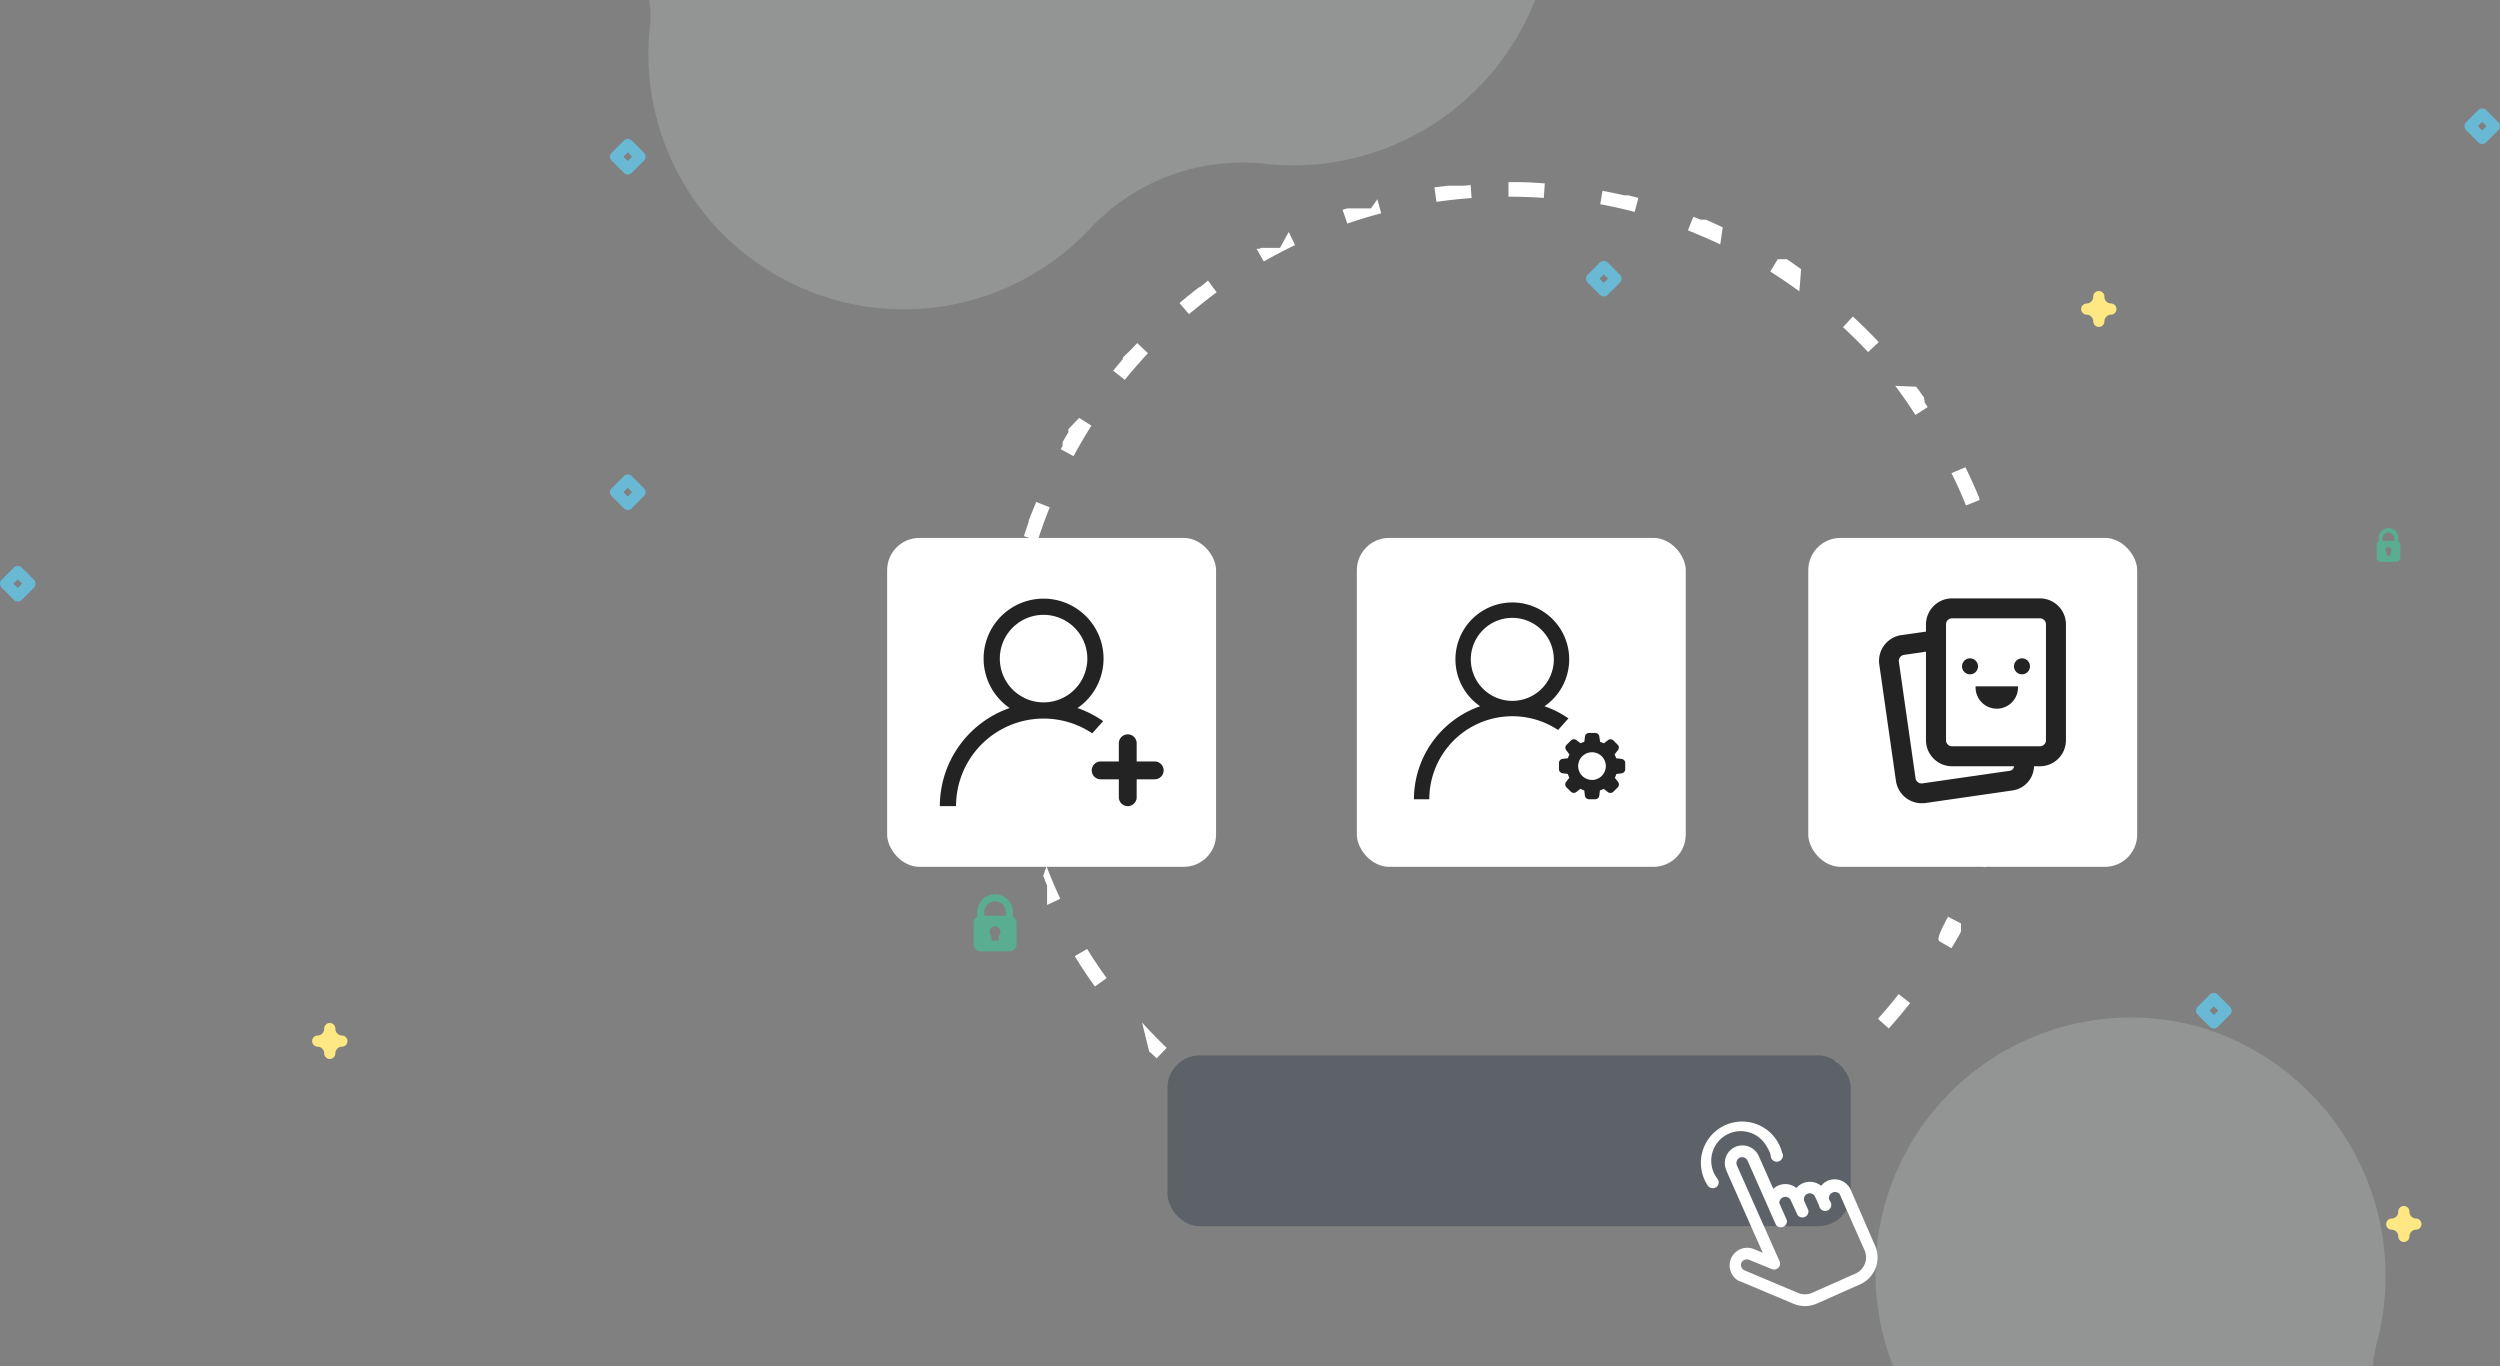 <!--
 * Copyright (c) 2021, WSO2 Inc. (http://www.wso2.com). All Rights Reserved.
 *
 * This software is the property of WSO2 Inc. and its suppliers, if any.
 * Dissemination of any information or reproduction of any material contained
 * herein in any form is strictly forbidden, unless permitted by WSO2 expressly.
 * You may not alter or remove any copyright or other notice from copies of this content."
-->

<svg xmlns="http://www.w3.org/2000/svg" width="309.883" height="169.373" viewBox="0 0 309.883 169.373">
    <rect x="0" y="0" width="309.883" height="169.373" fill="#808080" stroke="none"/>
    <g id="business-users-illustration" transform="translate(158 27.479)">
        <path id="Subtraction_14" data-name="Subtraction 14"
              d="M-8497.067-521.137A31.437,31.437,0,0,1-8510.2-524a31.656,31.656,0,0,1-18.355-31.937l.037-.3a11.491,11.491,0,0,0-.1-3.242H-8418.8a32.05,32.05,0,0,1-4.817,8.353,32.352,32.352,0,0,1-6.955,6.476,32.063,32.063,0,0,1-18.242,5.671c-.89,0-1.793-.037-2.684-.111-.268-.027-.5-.054-.721-.08a25.939,25.939,0,0,0-2.878-.161,25.906,25.906,0,0,0-18.953,8.28,31.44,31.44,0,0,1-10.606,7.383,31.529,31.529,0,0,1-12.411,2.53h0Z"
              transform="translate(8451.081 532)" fill="#eaeef1" opacity="0.18"/>
        <path id="Subtraction_13" data-name="Subtraction 13"
              d="M-8470.931-637.292h-59.423a31.575,31.575,0,0,1-2.18-12.5,31.453,31.453,0,0,1,3.059-12.678,31.594,31.594,0,0,1,11.818-13.257,31.661,31.661,0,0,1,16.778-4.814,31.7,31.7,0,0,1,8.61,1.2,32.155,32.155,0,0,1,18.548,14.634,32.154,32.154,0,0,1,3.6,23.351c-.054.227-.112.454-.181.7a25.946,25.946,0,0,0-.63,3.369Z"
              transform="translate(8607.022 779.186)" fill="#eaeef1" opacity="0.18"/>
        <g id="Path_1992" data-name="Path 1992" transform="translate(-34.069 -4.899)">
            <path id="Path_1" data-name="Path 1"
                  d="M89.052,0A63.052,63.052,0,1,1,26,63.052h0A63.056,63.056,0,0,1,89.03,0Z" transform="translate(-26)"
                  fill="none"/>
            <path id="Path_2" data-name="Path 2"
                  d="M89.052,0h1.2c1.11,0,2.21.072,3.3.153l-.126,1.8c-1.443-.1-2.923-.153-4.375-.153Zm11.654,1.073c.9.171,1.8.352,2.706.559h.487l1.254.316-.46,1.741c-1.407-.37-2.841-.686-4.267-.956Zm11.257,3.22.9.352h.649c.7.307,1.4.622,2.093.956L115.3,7.712c-1.308-.622-2.706-1.209-4.014-1.741Zm10.464,5.259h1.146c.586.406,1.173.812,1.75,1.236l-.217,2.742c-1.182-.857-2.4-1.687-3.608-2.454Zm9.309,7.1q1.66,1.533,3.211,3.175l-1.317,1.236c-.992-1.055-2.039-2.093-3.112-3.085Zm7.848,8.7c.343.451.667.9.992,1.371h0v.054h0v.054h0v.063h0v.054h0l.045.054h0v.054h0v.054h0v.054h0v.063h0v.054h0c.135.2.262.4.388.6l-1.515.974c-.785-1.227-1.624-2.435-2.5-3.608Zm6.107,9.986c.622,1.272,1.209,2.571,1.741,3.879h0v.063h0v.054h0v.063h0l-1.669.677c-.55-1.353-1.146-2.706-1.8-4.005Zm4.149,10.951c.153.541.3,1.091.424,1.633h0v.045h0v.072h0c.189.767.352,1.542.505,2.318l-1.8.352c-.28-1.425-.622-2.859-1-4.267Zm2.039,11.537c.117,1.389.189,2.787.207,4.2h-1.8c0-1.452-.09-2.932-.207-4.375l1.8-.144Zm-1.9,11.528,1.8.18c-.117,1.109-.262,2.219-.433,3.319h0v.09h0a.916.916,0,0,1-.072.433l-1.8-.307C149.624,72.253,149.822,70.792,149.975,69.348Zm-2.2,11.158,1.732.514h0q-.6,1.975-1.326,3.9l-1.7-.631C146.872,83.294,147.351,81.9,147.775,80.506Zm-4.24,10.545,1.606.83v.081h0v.063h0V92.1h0v.054h0v.054h0v.054h0v.054h0v.063h0v.063h0V92.5h0v.063h0v.063h0v.063h0v.063h0v.054h0v.054h0l-.072.126h0v.063h0c-.361.64-.731,1.281-1.119,1.912l-1.542-.9c-.271-.433.451-1.714,1.119-3.013Zm-6.125,9.589,1.425,1.11h0c-.848,1.073-1.732,2.129-2.652,3.148l-1.344-1.209c.722-.776,1.669-1.9,2.562-3.049Zm-7.785,8.29,1.191,1.353c-1.128.992-2.282,1.948-3.482,2.868l-1.091-1.434c1.146-.884,2.282-1.822,3.374-2.787Zm-9.183,6.72.9,1.551c-1.109.658-2.237,1.29-3.392,1.885h-.469l-.812-1.615a19.394,19.394,0,0,0,3.761-1.822Zm-10.265,4.9.622,1.7-.839.307H108.68c-.677.216-1.362.433-2.048.631l-.5-1.741a10.535,10.535,0,0,0,4.032-.893Zm-11,2.914.3,1.8h-.343c-1.362.216-2.706.4-4.131.523l-.162-1.8c1.434-.1,2.9-.289,4.33-.523Zm-15.722.577c1.443.135,2.914.216,4.375.244v1.8H86.86c-1.046,0-2.084-.1-3.121-.189h-.406Zm-11.185-2.075c1.4.4,2.832.749,4.258,1.046l-.37,1.8-.64-.135h-.451c-1.109-.253-2.21-.532-3.292-.848Zm-10.6-4.122c1.3.658,2.643,1.263,3.987,1.8l-.695,1.669q-.686-.28-1.38-.6H61.432l-.424-.216Zm-9.661-5.989c1.155.9,2.363,1.723,3.608,2.526l-.992,1.506h-.207l-.054-.045h-.054l-.352-.379h-.956c-.631-.442-1.245-.9-1.8-1.353Zm-8.38-7.694c.974,1.073,2,2.129,3.049,3.139l-1.245,1.3-.686-.658h0v-.054h-.108l-.135-.153Zm-6.81-9.12c.767,1.236,1.579,2.463,2.426,3.608L37.79,99.7c-.9-1.227-1.714-2.481-2.5-3.761ZM31.791,84.791c.514,1.362,1.091,2.706,1.7,4.032l-1.633.767h0v-.063h0v-.063h0V89.41h0v-.054h0v-.063h0v-.054h0V87.407h0v-.09h0v-.054h0V87.2h0c-.162-.406-.325-.812-.478-1.218ZM28.76,73.868c.253,1.434.559,2.877.9,4.285l-1.75.442c-.325-1.272-.6-2.562-.848-3.87h0v-.216ZM26,62.511h1.8v.523c0,1.281,0,2.58.117,3.861l-1.8.108c0-.478-.054-.956-.072-1.434h0v-.126h0v-.1h0v-.072h0v-.325h0v-.09h0v-.072h0V64.73h0v-.063h0V64.6h0V64.54h0v-.334h0Zm1.173-11.645,1.8.343c-.28,1.425-.514,2.887-.686,4.33l-1.8-.216c.054-.433.108-.9.171-1.3h0v-.054h0c.063-.424.135-.848.207-1.272h0v-.045h0c.189-1.146.244-1.47.307-1.786Zm3.338-11.23,1.678.668c-.541,1.353-1.046,2.706-1.488,4.122l-1.714-.55c.189-.6.388-1.191.6-1.8h0V42h0v-.045h0v-.045h0Zm5.322-10.418,1.524.965c-.785,1.227-1.524,2.5-2.219,3.78L33.55,33.1l.235-.433h0v-.063h0v-.054h0V32.5h0v-.054h0v-.054h0v-.054h0v-.054h0v-.063h0c.235-.406.469-.812.713-1.209h0v-.063h0v-.063h0v-.054h0v-.054h0v-.054h0v-.054h0v-.054h0Zm7.216-9.255L44.365,21.2c-.992,1.064-1.957,2.174-2.877,3.3l-1.434-1.137,1.128-1.353h0l.045-.054h0V21.9h0v-.045h.045v-.045h0v-.045h0v-.054h0c1.028-.965,1.38-1.362,1.741-1.75ZM51.807,12.2l1.073,1.452c-1.173.857-2.327,1.8-3.437,2.706l-1.173-1.371c.776-.658,1.57-1.3,2.372-1.921h0l.054-.045h.108Zm10-6.026L62.6,7.794c-1.308.631-2.616,1.317-3.879,2.039l-.9-1.57h.352l.207-.117h2.354ZM72.8,2.111l.469,1.75c-1.407.37-2.814.8-4.194,1.272l-.586-1.7.532-.18H72ZM84.344.171l.135,1.8c-1.452.1-2.914.262-4.357.469L79.869.64l1.642-.2h1.912l.9-.072Z"
                  transform="translate(-26)" fill="#fff"/>
        </g>
        <rect id="Rectangle_659" data-name="Rectangle 659" width="84.687" height="21.172" rx="4"
              transform="translate(-13.285 103.34)" fill="#5c6268"/>
        <g id="Group_657" data-name="Group 657" transform="translate(10.186 39.197)">
            <rect id="Rectangle_656" data-name="Rectangle 656" width="40.77" height="40.77" rx="4" fill="#fff"/>
            <g id="Group_9" data-name="Group 9" transform="translate(-1759.693 -326.679)">
                <path id="Subtraction_2" data-name="Subtraction 2"
                      d="M1.905,24.393H0a12.226,12.226,0,0,1,8.205-11.53A7.05,7.05,0,0,1,8.013,1.374,7.05,7.05,0,0,1,18.855,9.363a7,7,0,0,1-2.67,3.5,12.141,12.141,0,0,1,2.965,1.508l-1.282,1.435A10.292,10.292,0,0,0,1.905,24.392ZM12.2,1.908A5.145,5.145,0,1,0,17.34,7.052,5.151,5.151,0,0,0,12.2,1.908Z"
                      transform="translate(1766.769 334.68)" fill="#232323"/>
                <path id="settings"
                      d="M109.147,76.014l-.643-.077a3.659,3.659,0,0,0-.2-.474l.4-.513a.505.505,0,0,0,0-.673l-.536-.536a.513.513,0,0,0-.681-.046l-.513.4a3.522,3.522,0,0,0-.467-.191l-.092-.651a.505.505,0,0,0-.505-.452h-.765a.513.513,0,0,0-.513.452l-.077.643a3.623,3.623,0,0,0-.474.191l-.513-.4a.513.513,0,0,0-.673.046l-.536.536a.505.505,0,0,0-.046.681l.4.513a2.721,2.721,0,0,0-.191.467l-.658.084a.513.513,0,0,0-.452.513v.765a.505.505,0,0,0,.452.505l.643.084a3.145,3.145,0,0,0,.191.467l-.4.513a.513.513,0,0,0,.046.681l.536.536a.513.513,0,0,0,.681.046l.505-.4a3.757,3.757,0,0,0,.482.2l.077.643a.513.513,0,0,0,.513.452h.765a.505.505,0,0,0,.505-.452l.084-.643a3.619,3.619,0,0,0,.475-.191l.513.4a.505.505,0,0,0,.673-.046l.536-.536a.513.513,0,0,0,.046-.681l-.4-.513a2.494,2.494,0,0,0,.191-.467l.643-.084a.505.505,0,0,0,.452-.505v-.765a.505.505,0,0,0-.444-.513Zm-3.658,2.61a1.714,1.714,0,1,1,1.73-1.707h0a1.73,1.73,0,0,1-1.73,1.714Z"
                      transform="translate(1683.335 278.053)" fill="#232323"/>
            </g>
        </g>
        <g id="Group_659" data-name="Group 659" transform="translate(66.14 39.197)">
            <rect id="Rectangle_656-2" data-name="Rectangle 656-2" width="40.77" height="40.77" rx="4" fill="#fff"/>
            <g id="cards" transform="translate(8.771 7.496)">
                <path id="Path_1987" data-name="Path 1987"
                      d="M164.435,83.356a3.226,3.226,0,0,1-3.189-2.765l-2.069-14.456a3.226,3.226,0,0,1,2.711-3.614l3.921-.56.352,2.44-3.921.569a.75.75,0,0,0-.633.84h0l2.069,14.456a.75.75,0,0,0,.84.632l10.842-1.563a.623.623,0,0,0,.524-.7l-.136-.9,2.458-.352.127.9a3.1,3.1,0,0,1-2.629,3.488L164.86,83.338A2.613,2.613,0,0,1,164.435,83.356Z"
                      transform="translate(-159.148 -57.966)" fill="#232323"/>
                <path id="Path_1988" data-name="Path 1988"
                      d="M179.721,78.348H168.816a3.235,3.235,0,0,1-3.226-3.226V60.757a3.235,3.235,0,0,1,3.226-3.217h10.906a3.226,3.226,0,0,1,3.217,3.217V75.123A3.226,3.226,0,0,1,179.721,78.348ZM168.816,60.016a.741.741,0,0,0-.741.741V75.123a.75.75,0,0,0,.741.75h10.906a.75.75,0,0,0,.741-.75V60.757a.741.741,0,0,0-.741-.741Z"
                      transform="translate(-159.77 -57.54)" fill="#232323"/>
                <g id="Group_656" data-name="Group 656" transform="translate(10.284 7.427)">
                    <path id="Path_1989" data-name="Path 1989" d="M177.649,69.6a2.629,2.629,0,1,1-5.25,0Z"
                          transform="translate(-170.71 -66.13)" fill="#232323"/>
                    <circle id="Ellipse_136" data-name="Ellipse 136" cx="0.994" cy="0.994" r="0.994" fill="#232323"/>
                    <circle id="Ellipse_137" data-name="Ellipse 137" cx="0.994" cy="0.994" r="0.994"
                            transform="translate(6.442)" fill="#232323"/>
                </g>
            </g>
        </g>
        <g id="Group_660" data-name="Group 660" transform="translate(-48.036 39.197)">
            <rect id="Rectangle_656-3" data-name="Rectangle 656-3" width="40.77" height="40.77" rx="4" fill="#fff"/>
            <g id="Group_7" data-name="Group 7" transform="translate(-1748.237 -277.155)">
                <path id="Subtraction_1" data-name="Subtraction 1"
                      d="M2.01,25.721H0A12.891,12.891,0,0,1,8.652,13.563a7.434,7.434,0,0,1-.2-12.114A7.434,7.434,0,0,1,19.881,9.873a7.384,7.384,0,0,1-2.816,3.69,12.814,12.814,0,0,1,3.174,1.624L18.892,16.7A10.85,10.85,0,0,0,2.01,25.72ZM12.859,2.011a5.425,5.425,0,1,0,5.425,5.425A5.432,5.432,0,0,0,12.859,2.011Z"
                      transform="translate(1754.769 284.68)" fill="#232323"/>
                <g id="Group_655" data-name="Group 655" transform="translate(1773.631 301.54)">
                    <path id="Path_1985" data-name="Path 1985"
                          d="M32.149,79.011H25.516a1.106,1.106,0,1,1,0-2.211h6.633a1.106,1.106,0,1,1,0,2.211Z"
                          transform="translate(-24.41 -73.475)" fill="#232323"/>
                    <path id="Path_1986" data-name="Path 1986"
                          d="M29.636,81.541a1.106,1.106,0,0,1-1.106-1.106h0v-6.65a1.106,1.106,0,1,1,2.211,0v6.65a1.106,1.106,0,0,1-1.106,1.106Z"
                          transform="translate(-25.205 -72.68)" fill="#232323"/>
                </g>
            </g>
        </g>
        <g id="clicking" transform="translate(52.828 111.544)">
            <path id="Path_1990" data-name="Path 1990"
                  d="M129.329,132.791a.756.756,0,0,0,.2-1.013,3.66,3.66,0,1,1,6.049-4.076,3.781,3.781,0,0,1,.514,1.134.756.756,0,1,0,1.406-.363,5.111,5.111,0,1,0-9.2,4.113.756.756,0,0,0,1.006.2Z"
                  transform="translate(-127.435 -124.64)" fill="#fff"/>
            <path id="Path_1991" data-name="Path 1991"
                  d="M143.262,133.533a2.185,2.185,0,0,0-3.025.295,2.178,2.178,0,0,0-2.866.106l-1.807-4.076a2.215,2.215,0,0,0-2.843-1.149,2.185,2.185,0,0,0-1.195,2.851.189.189,0,0,0,0,.053l4.537,10.238-1.142-.469a2.185,2.185,0,0,0-1.747,4h.061l6.616,2.783a3.622,3.622,0,0,0,2.888,0l5.406-2.4a3.637,3.637,0,0,0,1.845-4.771l-3.025-6.949a2.178,2.178,0,0,0-2.881-1.1,2.079,2.079,0,0,0-.756.59Zm5.422,8.015a2.193,2.193,0,0,1-1.112,2.881l-5.406,2.4a2.185,2.185,0,0,1-1.732,0l-6.624-2.79a.756.756,0,0,1-.4-.945h0a.756.756,0,0,1,.968-.363l2.828,1.157a.756.756,0,0,0,.945-.4.7.7,0,0,0,0-.567l-5.293-11.894a.756.756,0,0,1,.37-.968h0a.756.756,0,0,1,.96.4c3.251,7.312,1.762,4.008,3.524,7.955a.756.756,0,0,0,1.338-.6l-.938-2.117a.756.756,0,0,1,1.369-.461l.907,1.966a.756.756,0,0,0,1.331-.6l-.491-1.1a.724.724,0,1,1,1.323-.59l.5,1.1a.756.756,0,1,0,1.323-.59l-.1-.219a.756.756,0,0,1,1.331-.6Z"
                  transform="translate(-128.393 -125.594)" fill="#fff"/>
        </g>
        <path id="Path_96"
              d="M68.084,418.431a.692.692,0,0,1-.488-.2l-1.512-1.512a.691.691,0,0,1,0-.976l1.512-1.512a.691.691,0,0,1,.976,0l1.512,1.512a.691.691,0,0,1,0,.976l-1.512,1.518a.692.692,0,0,1-.488.2Zm-.538-2.206.538.538.538-.538-.538-.535Z"
              transform="translate(-223.882 -371.359)" fill="rgba(96,210,250,0.7)"/>
        <path id="Path_96-2" data-name="Path_96"
              d="M68.084,418.431a.692.692,0,0,1-.488-.2l-1.512-1.512a.691.691,0,0,1,0-.976l1.512-1.512a.691.691,0,0,1,.976,0l1.512,1.512a.691.691,0,0,1,0,.976l-1.512,1.518a.692.692,0,0,1-.488.2Zm-.538-2.206.538.538.538-.538-.538-.535Z"
              transform="translate(-148.268 -424.289)" fill="rgba(96,210,250,0.7)"/>
        <path id="Path_95"
              d="M423.786,165.529a.691.691,0,0,1-.691-.691.832.832,0,0,0-.832-.832.692.692,0,0,1,0-1.383.832.832,0,0,0,.832-.832.692.692,0,1,1,1.383,0,.832.832,0,0,0,.832.832.692.692,0,0,1,0,1.383.832.832,0,0,0-.832.832.691.691,0,0,1-.691.691Z"
              transform="translate(-540.909 -61.746)" fill="#ffe783"/>
        <path id="padlock"
              d="M69.327,2.783V2.217a2.217,2.217,0,0,0-4.434,0v.566a.884.884,0,0,0-.443.764v2.66a.888.888,0,0,0,.887.887h3.547a.888.888,0,0,0,.887-.887V3.547a.884.884,0,0,0-.443-.764ZM67.106.887a1.332,1.332,0,0,1,1.33,1.33V2.66H65.773V2.217A1.332,1.332,0,0,1,67.1.887Zm.443,4.261v.616h-.886V5.148a.665.665,0,1,1,.887,0Z"
              transform="translate(-101.767 83.359)" fill="#3ad29f" opacity="0.55"/>
        <path id="Path_96-3" data-name="Path_96"
              d="M68.084,418.431a.692.692,0,0,1-.488-.2l-1.512-1.512a.691.691,0,0,1,0-.976l1.512-1.512a.691.691,0,0,1,.976,0l1.512,1.512a.691.691,0,0,1,0,.976l-1.512,1.518a.692.692,0,0,1-.488.2Zm-.538-2.206.538.538.538-.538-.538-.535Z"
              transform="translate(-148.268 -382.701)" fill="rgba(96,210,250,0.7)"/>
        <path id="Path_95-2" data-name="Path_95"
              d="M423.786,165.529a.691.691,0,0,1-.691-.691.832.832,0,0,0-.832-.832.692.692,0,0,1,0-1.383.832.832,0,0,0,.832-.832.692.692,0,1,1,1.383,0,.832.832,0,0,0,.832.832.692.692,0,0,1,0,1.383.832.832,0,0,0-.832.832.691.691,0,0,1-.691.691Z"
              transform="translate(-321.63 -152.482)" fill="#ffe783"/>
        <path id="Path_96-4" data-name="Path_96"
              d="M68.084,418.431a.692.692,0,0,1-.488-.2l-1.512-1.512a.691.691,0,0,1,0-.976l1.512-1.512a.691.691,0,0,1,.976,0l1.512,1.512a.691.691,0,0,1,0,.976l-1.512,1.518a.692.692,0,0,1-.488.2Zm-.538-2.206.538.538.538-.538-.538-.535Z"
              transform="translate(-27.286 -409.166)" fill="rgba(96,210,250,0.7)"/>
        <path id="Path_96-5" data-name="Path_96"
              d="M68.084,418.431a.692.692,0,0,1-.488-.2l-1.512-1.512a.691.691,0,0,1,0-.976l1.512-1.512a.691.691,0,0,1,.976,0l1.512,1.512a.691.691,0,0,1,0,.976l-1.512,1.518a.692.692,0,0,1-.488.2Zm-.538-2.206.538.538.538-.538-.538-.535Z"
              transform="translate(48.327 -318.429)" fill="rgba(96,210,250,0.7)"/>
        <path id="Path_96-6" data-name="Path_96"
              d="M68.084,418.431a.692.692,0,0,1-.488-.2l-1.512-1.512a.691.691,0,0,1,0-.976l1.512-1.512a.691.691,0,0,1,.976,0l1.512,1.512a.691.691,0,0,1,0,.976l-1.512,1.518a.692.692,0,0,1-.488.2Zm-.538-2.206.538.538.538-.538-.538-.535Z"
              transform="translate(81.597 -428.069)" fill="rgba(96,210,250,0.7)"/>
        <path id="Path_95-3" data-name="Path_95"
              d="M423.786,165.529a.691.691,0,0,1-.691-.691.832.832,0,0,0-.832-.832.692.692,0,0,1,0-1.383.832.832,0,0,0,.832-.832.692.692,0,1,1,1.383,0,.832.832,0,0,0,.832.832.692.692,0,0,1,0,1.383.832.832,0,0,0-.832.832.691.691,0,0,1-.691.691Z"
              transform="translate(-283.823 -39.062)" fill="#ffe783"/>
        <path id="padlock-2" data-name="padlock"
              d="M67.146,1.64V1.306a1.229,1.229,0,1,0-2.451,0V1.64a.529.529,0,0,0-.245.454V3.66a.508.508,0,0,0,.491.523H66.9a.508.508,0,0,0,.491-.523V2.091a.529.529,0,0,0-.245-.454ZM65.918.521a.762.762,0,0,1,.736.785v.262H65.182V1.306a.762.762,0,0,1,.735-.785Zm.245,2.514V3.4h-.49V3.035a.411.411,0,0,1-.1-.433.36.36,0,0,1,.687,0,.411.411,0,0,1-.1.433Z"
              transform="translate(72.144 37.993)" fill="#3ad29f" opacity="0.55"/>
    </g>
</svg>
